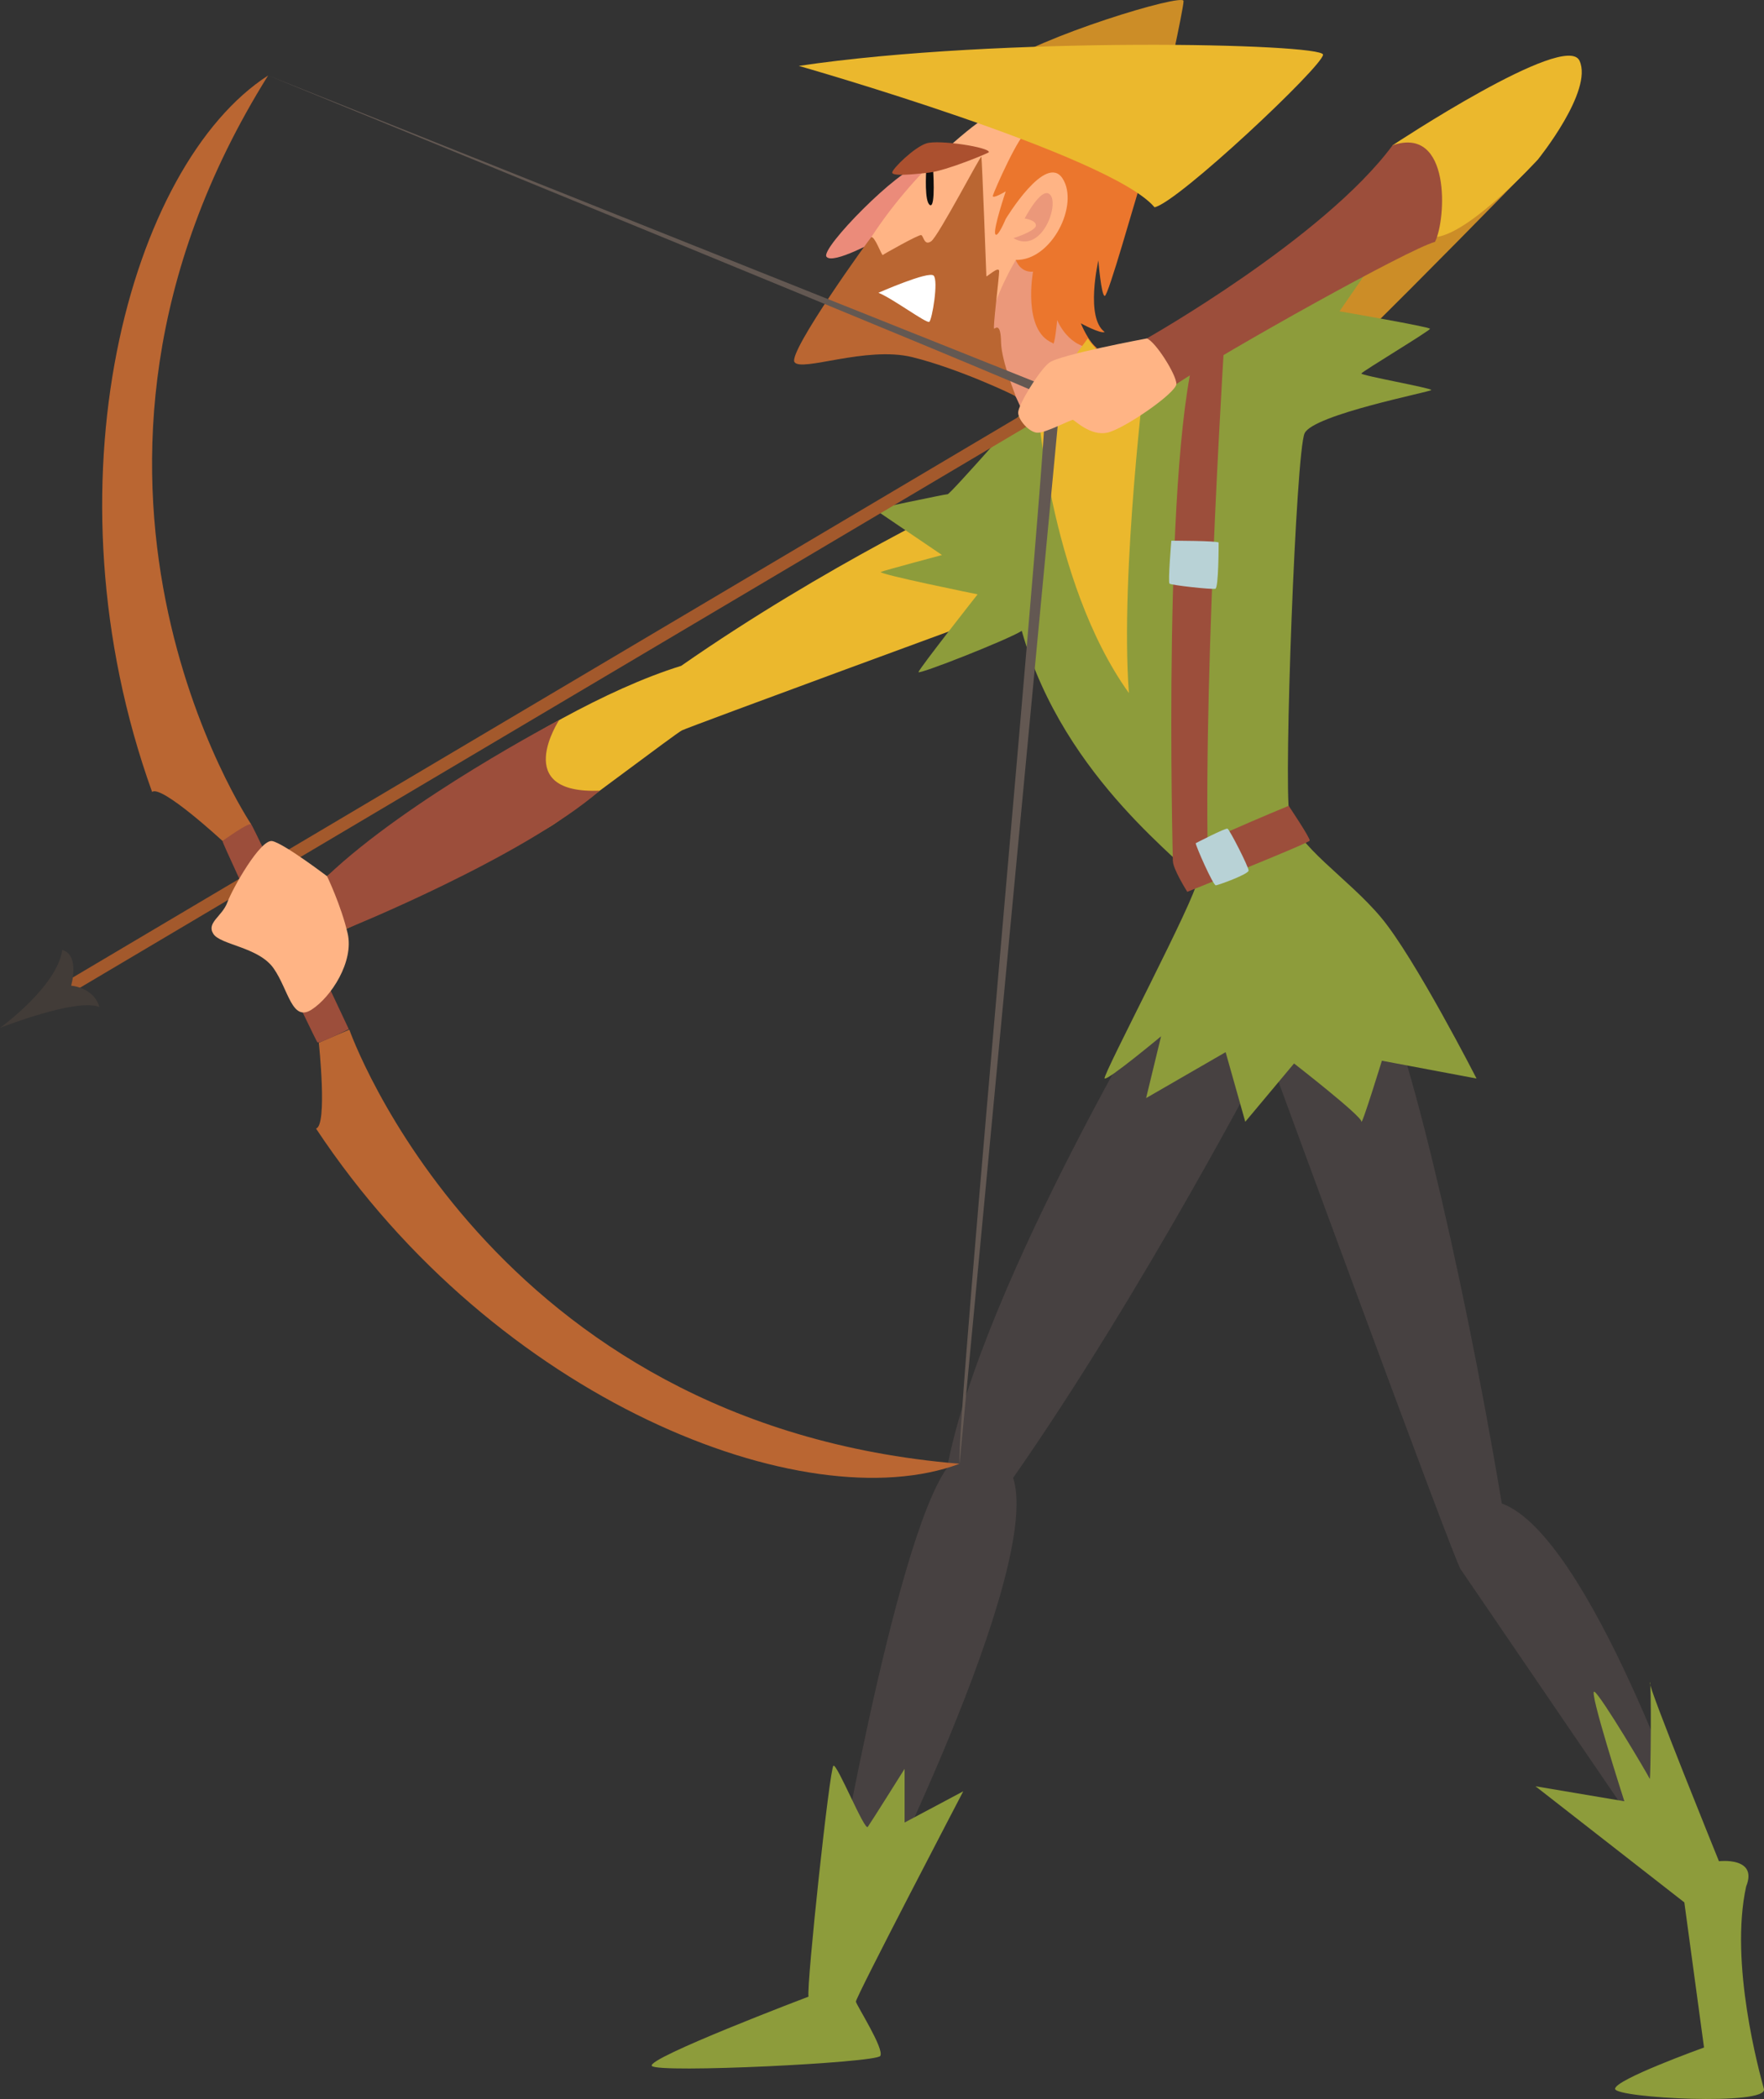 <svg xmlns="http://www.w3.org/2000/svg" width="907.87" height="1080" viewBox="0 0 907.87 1080"><rect x="0" y="0" width="907.87" height="1080" fill="#333333" stroke="none"/><g id="Слой_2" data-name="Слой 2"><g id="characters07_273577658"><g id="characters07_273577658-2" data-name="characters07_273577658"><path d="M452.09 123.27s-23.61 13.13-26.74 8.8 37.46-45.53 48-46.85 13.13 1.36 13.13 1.36z" fill="#eb8b7a"/><path d="M505.72 61.37s-32.12 22-57.33 60.7c3.86 52 8 48.82 8 48.82s59.74 26 66.32 33.08 21.84 51.55 21.84 51.55l27-60.38s-15.82-18-22.68-34.69S579 73.22 579 73.22z" fill="#ffb485"/><path d="M522.74 204s16.33 35.08 21.49 50.54c11.59-12.48 30.06-59.37 30.06-59.37s-20.39-18.95-27.3-38.7-7.22-18.63-7.22-18.63l-17-4.06s-11.9 19.8-13.34 33.93S522.74 204 522.74 204z" fill="#eb987a"/><path d="M476.66 87.71c0 1.28-1 16.29 2 17.82s1.53-19 1.53-19z" fill="#0e0e0e"/><path d="M517.6 112.68s20.6-34.21 29.27-20.84-5.46 42.27-24.11 41.91c2.91 7.11 8.91 6 8.91 6s-5.62 30.35 10.09 36.73c1 2.77 2.34-11.8 2.34-11.8s5.78 15.17 20.72 14.57c-4.7-3.25-8.55-12.89-8.55-12.89s10.11 5.54 12.28 4.46C558.43 163.5 565.3 134 565.3 134s1.44 18 3.25 18.28 15.9-50.34 18.19-56.85-53.24-29-57.57-28.18S511.58 98.46 511 100.63s6.62-2.17 6.62-2.17-6.5 19.27-5.41 21.92S517.6 112.68 517.6 112.68z" fill="#eb762d"/><path d="M448.39 122.07c-.52.24-42.87 58.94-39.5 64.23s36.93-8.35 60.54-2.56 52.83 19.59 53.31 20.23-7.38-18-7.54-27.94-2.73-7.23-3.54-6.91 2.57-26.49 2.57-29.55-6.58 3.22-6.58 2.57-2.25-60.54-2.57-61.5-22.16 41-25.85 43.52-3.86-2.89-5.14-3.21-19.27 9.79-19.76 10.27S450.16 121.27 448.39 122.07z" fill="#ba6632"/><path d="M452.09 150.65s25.85-11.4 28.42-8.83-.8 22.81-2.25 23.77S459.15 153.38 452.09 150.65z" fill="#fff"/><path d="M508.93 78.35c-.1.35-21.56 9.4-30.83 10.48s-18.79 1.81-18.91.0 11.2-13 17.59-15.06S509.66 75.82 508.93 78.35z" fill="#ab502f"/><path d="M521.58 122.55s11.44-3.61 11.56-6.5-5.78-3.61-5.78-3.61 9.15-17.71 13.37-11.93S535.79 130.86 521.58 122.55z" fill="#eb987a"/><path d="M598.86 50.93S609.14 4.68 609.14.51s-74.51 18.3-95.71 34S598.86 50.93 598.86 50.93z" fill="#cc8d27"/><path d="M411.14 33.91S571.56 79.68 594.2 106.65c12-2.4 86.72-72.74 86.72-78.52S514.71 18.49 411.14 33.91z" fill="#ebb82d"/><path d="M603.66 498.39s-98.23 161.5-116.23 256.9C459.78 793.85 427 988.48 427 988.48h18.31s91.53-180.59 76.12-228.08c67.44-96.63 131-219 131-219s95.39 260.15 99.25 265.93S865.42 974 865.42 974l5.78-27.94s-53-156.09-98.28-172.47c-21.19-127.18-52-252.44-65.52-269.78S603.66 498.39 603.66 498.39z" fill="#474141"/><path d="M179.79 529.78s71.31 203.4 314.09 223.37c-79.51 29.66-238.53-32.46-331.24-172.48 6-1.54 1.44-44.17 1.44-44.17z" fill="#ba6632"/><path d="M129.3 424.16S8.86 245.4 138 38.83c-71.3 46-116.55 210.63-59.72 368.65 4.8-3.85 36.27 25.25 36.27 25.25z" fill="#ba6632"/><path d="M114.52 432.73c0 2 47.86 102.58 48.82 103.54s16.17-6.74 16.17-6.74S130.58 425.42 129.3 424.16 114.52 432.73 114.52 432.73z" fill="#9c4e3b"/><path d="M516.63 314.5s-162.35 59.56-165.72 61.33-53 39.36-65.52 48-106.95 54-106.95 54l-10.12-27S272.86 366.67 350.58 342.6c74.68-52 149.67-87.08 149.67-87.08z" fill="#ebb82d"/><path d="M791.71 81.81S665 212.37 651.52 218.63s-17.34-59.74-17.34-59.74S785.45 71.22 791.71 81.81z" fill="#cc8d27"/><path d="M559.81 174.15 524 222.9s26.82 124.84 60.55 148S612.5 178.65 612.5 178.65 576.54 199.68 559.81 174.15z" fill="#ebb82d"/><path d="M666 152.15l40.1-16.22-16.7 24.25s46.57 8 46.57 9-35 22-35.33 23 36.38 7.53 36 8.5-60.7 12.62-65.2 22.25-10.76 179.28-7.87 195.66 29.87 32.76 47.22 53.48 49.14 82.86 49.14 82.86l-48.72-9.16S700.66 580 700.66 577.06 666 547.19 666 547.19l-25.1 30-10.11-35.82L589.86 565l7.7-31.79s-27.78 23.12-29.06 21.68 48.33-95.39 47.37-101.17c-2.89-8.19-68.22-51.55-90-129.11-7.81 4.82-53.2 22.64-53.14 21.2s30.41-40 30.41-40-52.28-10.6-49.75-11.56 31.43-8.67 31.43-8.67L450.06 262s36.22-7.71 37.66-7.71 45.77-50.58 45.77-50.58 6 95.07 47.52 152.88c-4.64-62.31 8.85-168.78 8.85-168.78z" fill="#8d9c3b"/><path d="M716.72 74.75s89-58.94 96.19-43.52-21.2 50.58-21.2 50.58-33.94 37.34-52.14 40.11S716.72 74.75 716.72 74.75z" fill="#ebb82d"/><path d="M630.64 167.25s-11.19 171.67-9 274.92c-2.57 5.78-18 .64-18 .64s-5.78-214.22 13.49-268.66C613.94 169.81 630.64 167.25 630.64 167.25z" fill="#9c4e3b"/><path d="M590.18 174.15s91.21-51.55 126.54-99.4c30.19-10.28 27.62 38.06 21.84 49.7-13.49 3.61-107.27 56-133.13 73.15C586.32 204.18 590.18 174.15 590.18 174.15z" fill="#9c4e3b"/><path d="M27.82 516.12 560.29 200.58c-1-1.88-2.07-3.76-3.07-5.65L24.55 510.6" fill="#a3592c"/><path d="M0 528.88s39.63-15.65 51.15-10.71c-2.9-10.24-14.54-11-14.54-11s4.63-15.81-4.55-18.39C29.31 507.77.0 528.88.0 528.88" fill="#423c38"/><path d="M493.88 753.15 546 201.77 138 38.83S534.45 200.9 537.9 204 491.37 736.55 493.88 753.15z" fill="#635852"/><path d="M590.18 174.15s-45 8.35-50.27 12.53-16 21.84-15.89 25.69 5.62 10 9.79 10.28 17.51-6.91 18.47-6.59 9 8.35 17.5 6.59 35.49-20.4 35.65-25.05S594.51 175.44 590.18 174.15z" fill="#ffb485"/><path d="M611.05 458.87s62.63-25.05 63-26.34-10.82-17.91-10.82-17.91S604 439 603.67 442.81 611.05 458.87 611.05 458.87z" fill="#9c4e3b"/><path d="M615.39 433.86c.13 1.72 9 21.8 10.36 21.68s16.79-5.72 16.86-7.59-9.76-21.08-10.84-21.56S615.39 433.86 615.39 433.86z" fill="#b8d2d6"/><path d="M602.85 278.21s24.34.0 24.34 1 0 23.26-1.68 23.73-22.77-1.81-23.61-2.65S602.85 278.21 602.85 278.21z" fill="#b8d2d6"/><path d="M178.44 477.82s89.94-36.28 130.24-71c-46.1 1.93-20.89-36.34-20.89-36.34S210.23 411 168.32 450.84C167.84 453.41 178.44 477.82 178.44 477.82z" fill="#9c4e3b"/><path d="M168.32 450.84S146.16 434 140.14 432.77 119.66 457.1 117 464.33s-10.84 10.36-7.22 16.14 23.36 6.74 31.07 17.82 9.39 27.7 19.51 21.2 21.92-24.81 18.55-39.26S168.32 450.84 168.32 450.84z" fill="#ffb485"/><path d="M416.1 1027.34c-1-6.75 10.92-117.87 12.85-118.83S445 942.23 446.61 940s18.95-29.87 18.95-29.87v27.62l30.19-16.06S440.19 1028 440.51 1029.91s14.78 24.41 12.53 27.94-114.34 9-117.55 5.14S416.1 1027.34 416.1 1027.34z" fill="#8d9c3b"/><path d="M790.27 919.1l76.6 59.74L877 1053.51s-46.25 16.62-45.76 21.32 79 8.79 76.59.0-17.82-64.67-9.15-104.18c6.26-15.41-14-13-14-13s-36.56-90.09-35.62-92 .51 51.07.0 49.62-25.08-42.88-28.45-44.8S836 926.81 836 926.81z" fill="#8d9c3b"/></g></g></g></svg>